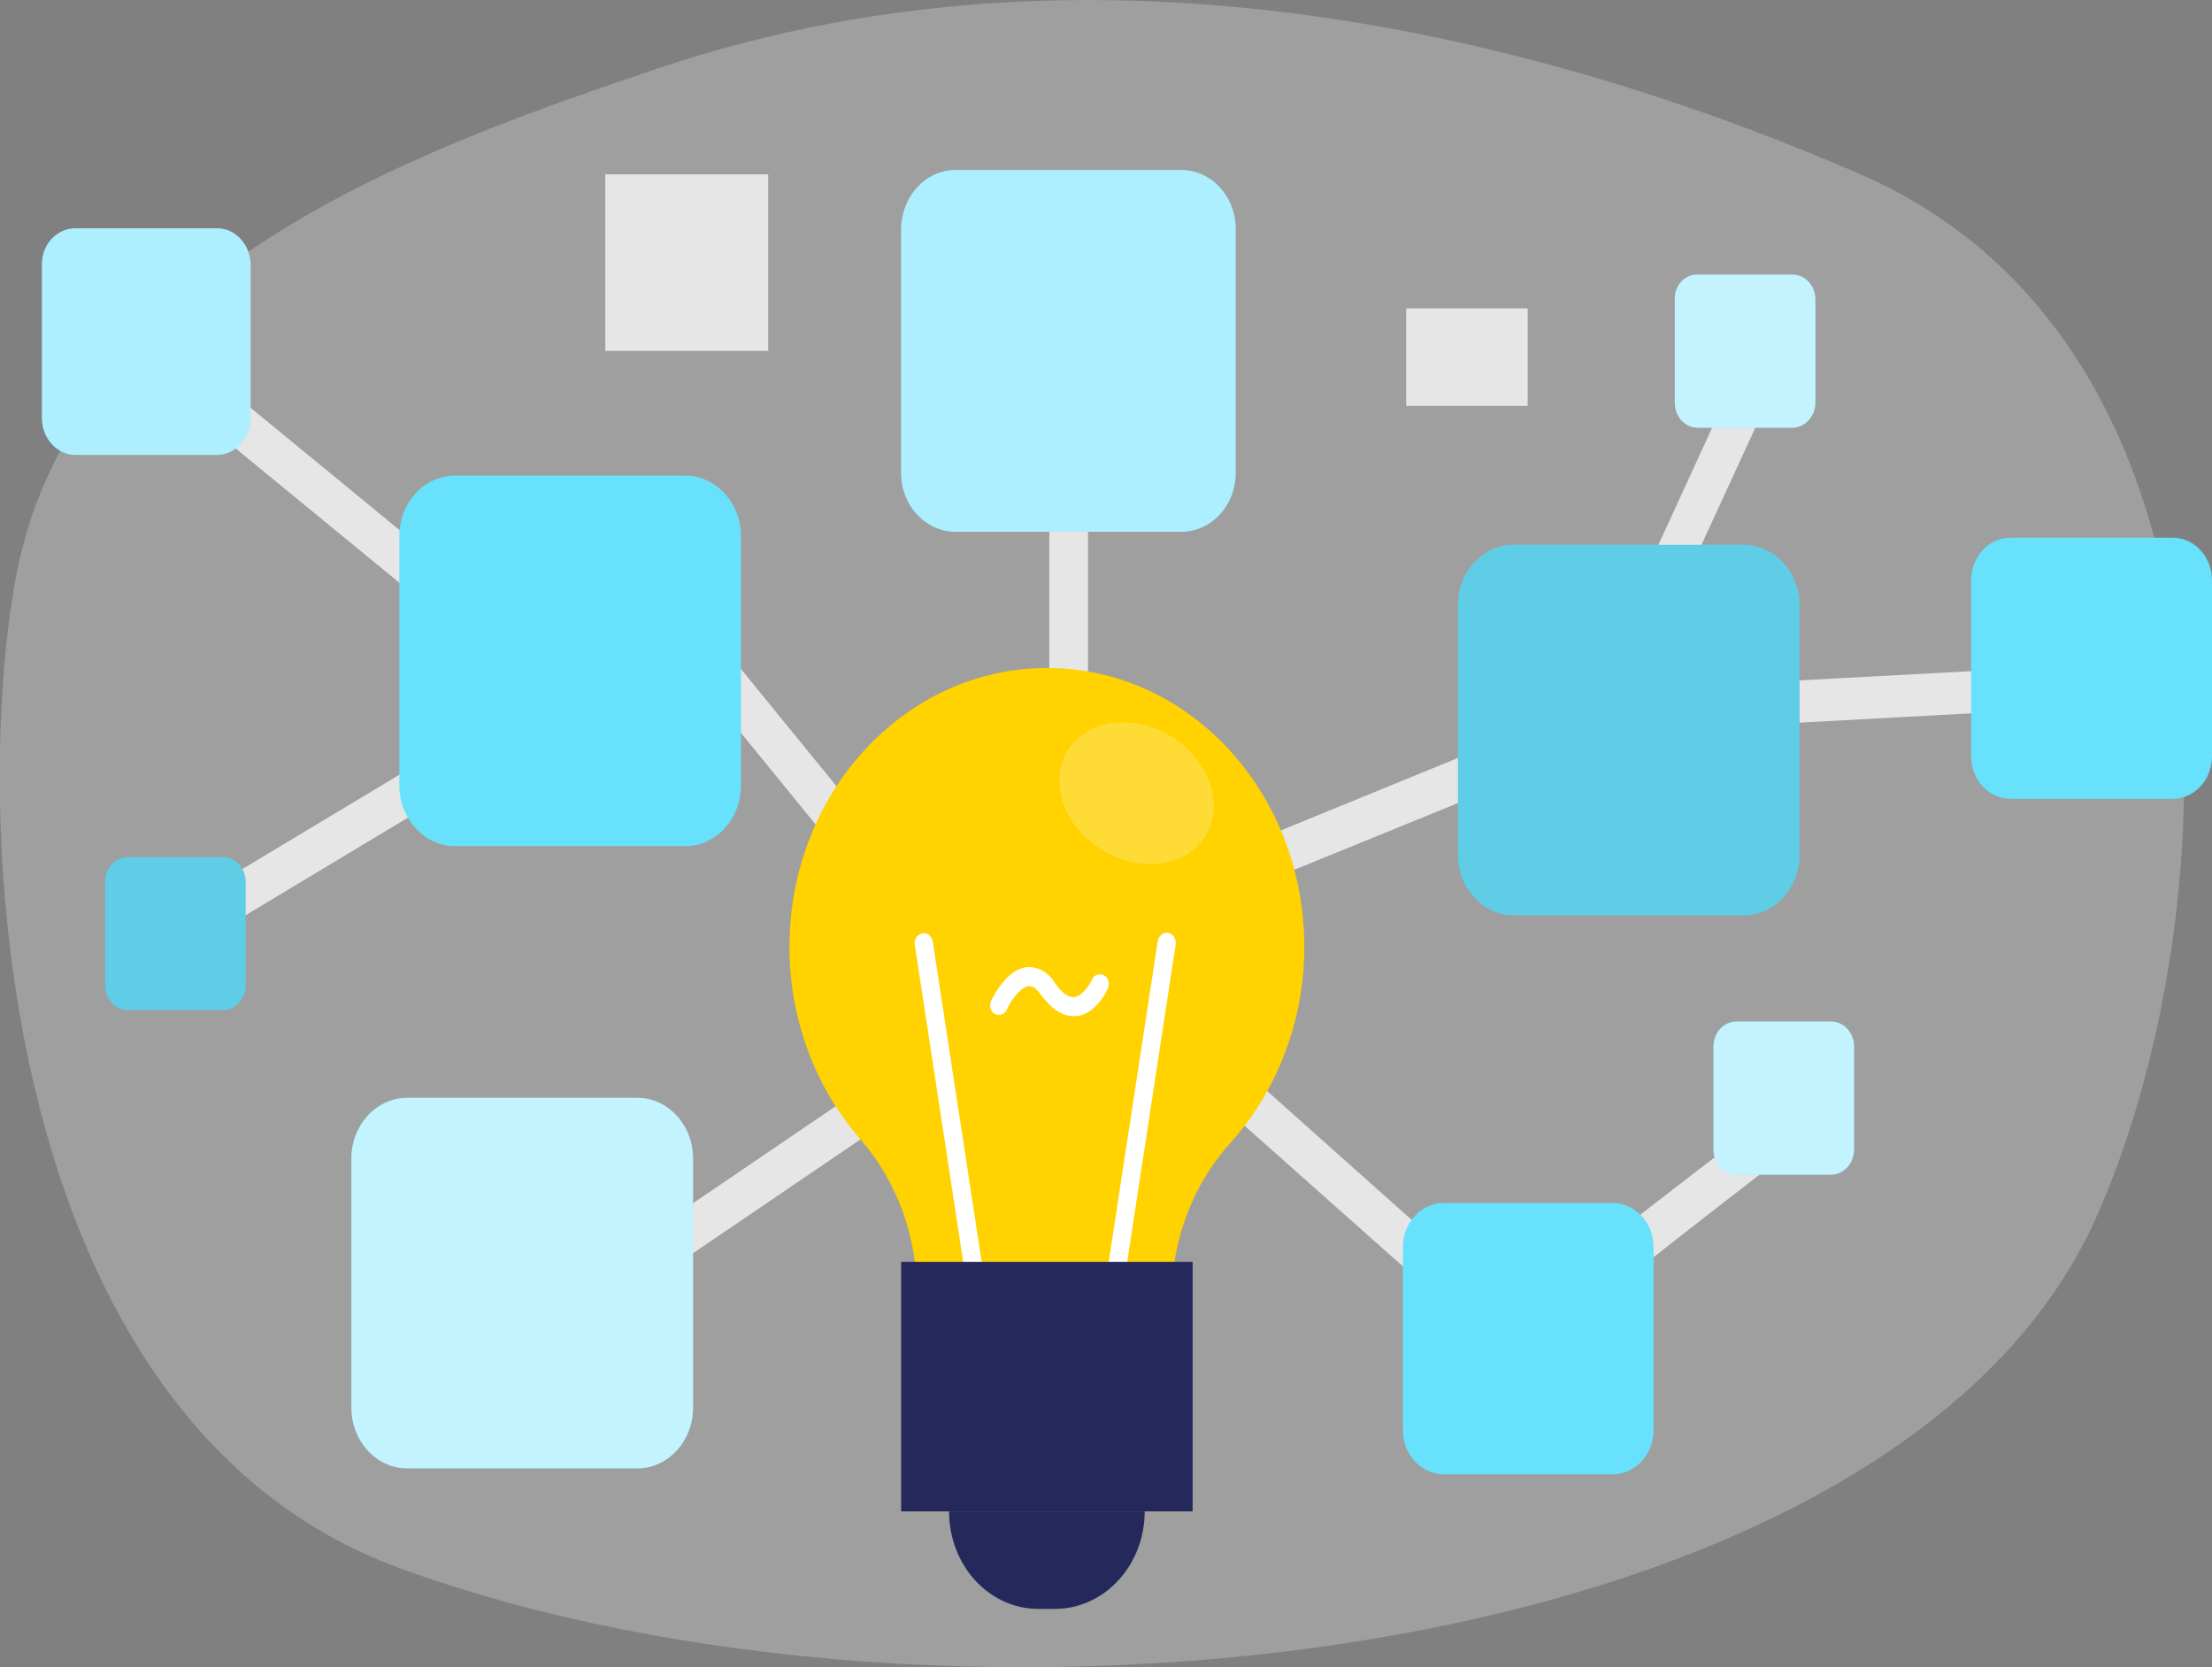 <?xml version="1.0" encoding="utf-8"?>
<!-- Generator: Adobe Illustrator 25.2.0, SVG Export Plug-In . SVG Version: 6.00 Build 0)  -->
<svg version="1.1" id="Layer_1" xmlns="http://www.w3.org/2000/svg" xmlns:xlink="http://www.w3.org/1999/xlink" x="0px" y="0px"
	 viewBox="0 0 406 306" style="enable-background:new 0 0 406 306;" xml:space="preserve">
<rect x="0" y="0" width="406" height="306" fill="#808080" stroke="none"/>
<style type="text/css">
	.st0{opacity:0.3;fill:#E6E6E6;enable-background:new    ;}
	.st1{fill:#E6E6E6;}
	.st2{fill:#FFD200;}
	.st3{fill:#FFFFFF;}
	.st4{fill:#24285B;}
	.st5{opacity:0.21;fill:#FFFFFF;enable-background:new    ;}
	.st6{fill:#68E1FD;}
	.st7{opacity:9.000000e-02;enable-background:new    ;}
	.st8{opacity:0.6;fill:#FFFFFF;enable-background:new    ;}
	.st9{opacity:0.46;fill:#FFFFFF;enable-background:new    ;}
</style>
<path class="st0" d="M120.6,12.6C81,26.1,14,48.2,3,105.5c-8.2,42.9-4.4,154.9,70.3,182.3C173.8,324.6,347,306.7,384.5,224
	C408.5,171,415,64,341.3,31.9C291.4,10.3,205.7-16.1,120.6,12.6z"/>
<rect x="192.6" y="73.6" class="st1" width="7.1" height="63.7"/>
<polygon class="st1" points="298.2,113.5 321.5,62.7 327.9,66.1 304.5,116.9 "/>
<polygon class="st1" points="216.6,196.1 221.2,190.1 280.3,242.8 275.8,248.7 "/>
<path class="st1" d="M283.5,247.5c0.6-1.1,0.7-2.4,0.1-3.5l-6.4,3.4c-1.6-3.6,1.3-6,8.4-12c4.1-3.4,9.9-8.1,17.2-13.8
	c12.5-9.7,25.2-19.3,25.3-19.4l4.1,6.3C313.5,222.8,286,244.2,283.5,247.5z"/>
<polygon class="st1" points="225.4,164.6 222.9,157.4 298.2,126.6 385.7,121.9 386.1,129.6 299.7,134.3 "/>
<polygon class="st1" points="104.6,236.2 160.5,198.2 164.3,204.8 108.4,242.8 "/>
<polygon class="st1" points="124.5,120.4 129.9,115.3 165.1,158.5 159.7,163.6 "/>
<polygon class="st1" points="33.9,174.7 30.5,167.9 98.1,127.3 25.2,67.5 29.5,61.3 111.1,128.3 "/>
<path class="st2" d="M239.4,173.8c0-28.3-21.1-51.2-47.2-51.2c-26.1,0-47.3,22.9-47.3,51.2c0,13.2,4.7,25.8,13.1,35.4
	c6.7,7.7,10.4,18,10.3,28.6v1.8H215v-1.3c0.1-10.8,4-21.1,11-28.7C234.6,199.9,239.4,187.1,239.4,173.8z"/>
<path class="st3" d="M179.4,239.6c-0.8,0-1.5-0.6-1.6-1.4l-9.9-64.8c-0.2-1,0.5-1.9,1.4-2.1c0.9-0.2,1.7,0.5,1.9,1.5l9.9,64.8
	c0.1,1-0.4,1.9-1.3,2.1L179.4,239.6z"/>
<path class="st3" d="M204.2,239.6h-0.3c-0.9-0.2-1.5-1.1-1.3-2.1l9.9-64.8c0.2-1,1-1.6,1.9-1.5c0.9,0.2,1.5,1.1,1.4,2.1l-9.9,64.8
	C205.7,239,205,239.6,204.2,239.6z"/>
<rect x="165.4" y="231.6" class="st4" width="53.5" height="45.8"/>
<path class="st3" d="M197,186.5c-2.1,0-4.1-1.4-6-4c-0.8-1.1-1.5-1.6-2.2-1.5c-1.6,0.2-3.4,2.9-4,4.3c-0.4,0.9-1.4,1.2-2.2,0.8
	c-0.8-0.4-1.1-1.5-0.7-2.4c0.3-0.6,2.8-5.8,6.6-6.2c2.1-0.1,4,1,5.1,2.9c0.9,1.3,2.3,2.8,3.6,2.6c1.5-0.2,2.9-2.4,3.2-3.2
	c0.4-0.9,1.4-1.2,2.2-0.8c0.8,0.4,1.1,1.4,0.8,2.3c-0.2,0.5-2.2,4.8-5.8,5.2L197,186.5z"/>
<ellipse transform="matrix(0.53 -0.848 0.848 0.53 -25.556 245.336)" class="st5" cx="208.7" cy="145.7" rx="12.2" ry="14.9"/>
<path class="st4" d="M174.2,277.4h35.9l0,0l0,0c0,9.9-7.4,17.9-16.5,17.9h-3C181.5,295.3,174.2,287.3,174.2,277.4L174.2,277.4
	L174.2,277.4z"/>
<path class="st6" d="M83.5,87.3h42.3c5.6,0,10.2,5,10.2,11.1v45.8c0,6.1-4.6,11.1-10.2,11.1H83.5c-5.6,0-10.2-5-10.2-11.1V98.4
	C73.3,92.3,77.8,87.3,83.5,87.3z"/>
<path class="st6" d="M277.8,100h42.3c5.6,0,10.2,5,10.2,11.1v45.8c0,6.1-4.6,11.1-10.2,11.1h-42.3c-5.6,0-10.2-5-10.2-11.1V111
	C267.6,104.9,272.2,100,277.8,100z"/>
<path class="st7" d="M277.8,100h42.3c5.6,0,10.2,5,10.2,11.1v45.8c0,6.1-4.6,11.1-10.2,11.1h-42.3c-5.6,0-10.2-5-10.2-11.1V111
	C267.6,104.9,272.2,100,277.8,100z"/>
<path class="st6" d="M74.7,201.5H117c5.6,0,10.2,5,10.2,11.1v45.8c0,6.1-4.6,11.1-10.2,11.1H74.7c-5.6,0-10.2-5-10.2-11.1v-45.8
	C64.5,206.5,69.1,201.5,74.7,201.5z"/>
<path class="st8" d="M74.7,201.5H117c5.6,0,10.2,5,10.2,11.1v45.8c0,6.1-4.6,11.1-10.2,11.1H74.7c-5.6,0-10.2-5-10.2-11.1v-45.8
	C64.5,206.5,69.1,201.5,74.7,201.5z"/>
<path class="st6" d="M265,220.8h31c4.1,0,7.5,3.6,7.5,8.1v33.6c0,4.5-3.4,8.1-7.5,8.1h-31c-4.1,0-7.5-3.6-7.5-8.1v-33.6
	C257.5,224.4,260.8,220.8,265,220.8z"/>
<path class="st6" d="M175.4,31.2h41.4c5.5,0,10,4.8,10,10.8v44.8c0,6-4.5,10.8-10,10.8h-41.4c-5.5,0-10-4.8-10-10.8V42
	C165.5,36,169.9,31.2,175.4,31.2z"/>
<path class="st9" d="M175.4,31.2h41.4c5.5,0,10,4.8,10,10.8v44.8c0,6-4.5,10.8-10,10.8h-41.4c-5.5,0-10-4.8-10-10.8V42
	C165.5,36,169.9,31.2,175.4,31.2z"/>
<path class="st6" d="M13.9,41.9h25.9c3.4,0,6.2,3,6.2,6.8v28c0,3.7-2.8,6.8-6.2,6.8H13.9c-3.4,0-6.2-3-6.2-6.8v-28
	C7.6,44.9,10.4,41.9,13.9,41.9z"/>
<path class="st9" d="M13.9,41.9h25.9c3.4,0,6.2,3,6.2,6.8v28c0,3.7-2.8,6.8-6.2,6.8H13.9c-3.4,0-6.2-3-6.2-6.8v-28
	C7.6,44.9,10.4,41.9,13.9,41.9z"/>
<path class="st6" d="M23.5,157.3h17.4c2.3,0,4.2,2,4.2,4.6v18.9c0,2.5-1.9,4.6-4.2,4.6H23.5c-2.3,0-4.2-2-4.2-4.6v-18.9
	C19.3,159.3,21.1,157.3,23.5,157.3z"/>
<path class="st7" d="M23.5,157.3h17.4c2.3,0,4.2,2,4.2,4.6v18.9c0,2.5-1.9,4.6-4.2,4.6H23.5c-2.3,0-4.2-2-4.2-4.6v-18.9
	C19.3,159.3,21.1,157.3,23.5,157.3z"/>
<path class="st6" d="M318.7,187.5h17.4c2.3,0,4.2,2,4.2,4.6V211c0,2.5-1.9,4.6-4.2,4.6h-17.4c-2.3,0-4.2-2-4.2-4.6v-18.9
	C314.5,189.5,316.4,187.5,318.7,187.5z"/>
<path class="st8" d="M318.7,187.5h17.4c2.3,0,4.2,2,4.2,4.6V211c0,2.5-1.9,4.6-4.2,4.6h-17.4c-2.3,0-4.2-2-4.2-4.6v-18.9
	C314.5,189.5,316.4,187.5,318.7,187.5z"/>
<path class="st6" d="M311.5,50.4H329c2.3,0,4.2,2,4.2,4.6v18.9c0,2.5-1.9,4.6-4.2,4.6h-17.4c-2.3,0-4.2-2-4.2-4.6V55
	C307.3,52.4,309.2,50.4,311.5,50.4z"/>
<path class="st8" d="M311.5,50.4H329c2.3,0,4.2,2,4.2,4.6v18.9c0,2.5-1.9,4.6-4.2,4.6h-17.4c-2.3,0-4.2-2-4.2-4.6V55
	C307.3,52.4,309.2,50.4,311.5,50.4z"/>
<path class="st6" d="M369,98.7h29.8c4,0,7.2,3.5,7.2,7.8v32.3c0,4.3-3.2,7.8-7.2,7.8H369c-4,0-7.2-3.5-7.2-7.8v-32.3
	C361.8,102.2,365,98.7,369,98.7z"/>
<rect x="111.1" y="32" class="st1" width="29.9" height="32.4"/>
<rect x="258.1" y="56.6" class="st1" width="22.3" height="17.9"/>
</svg>
